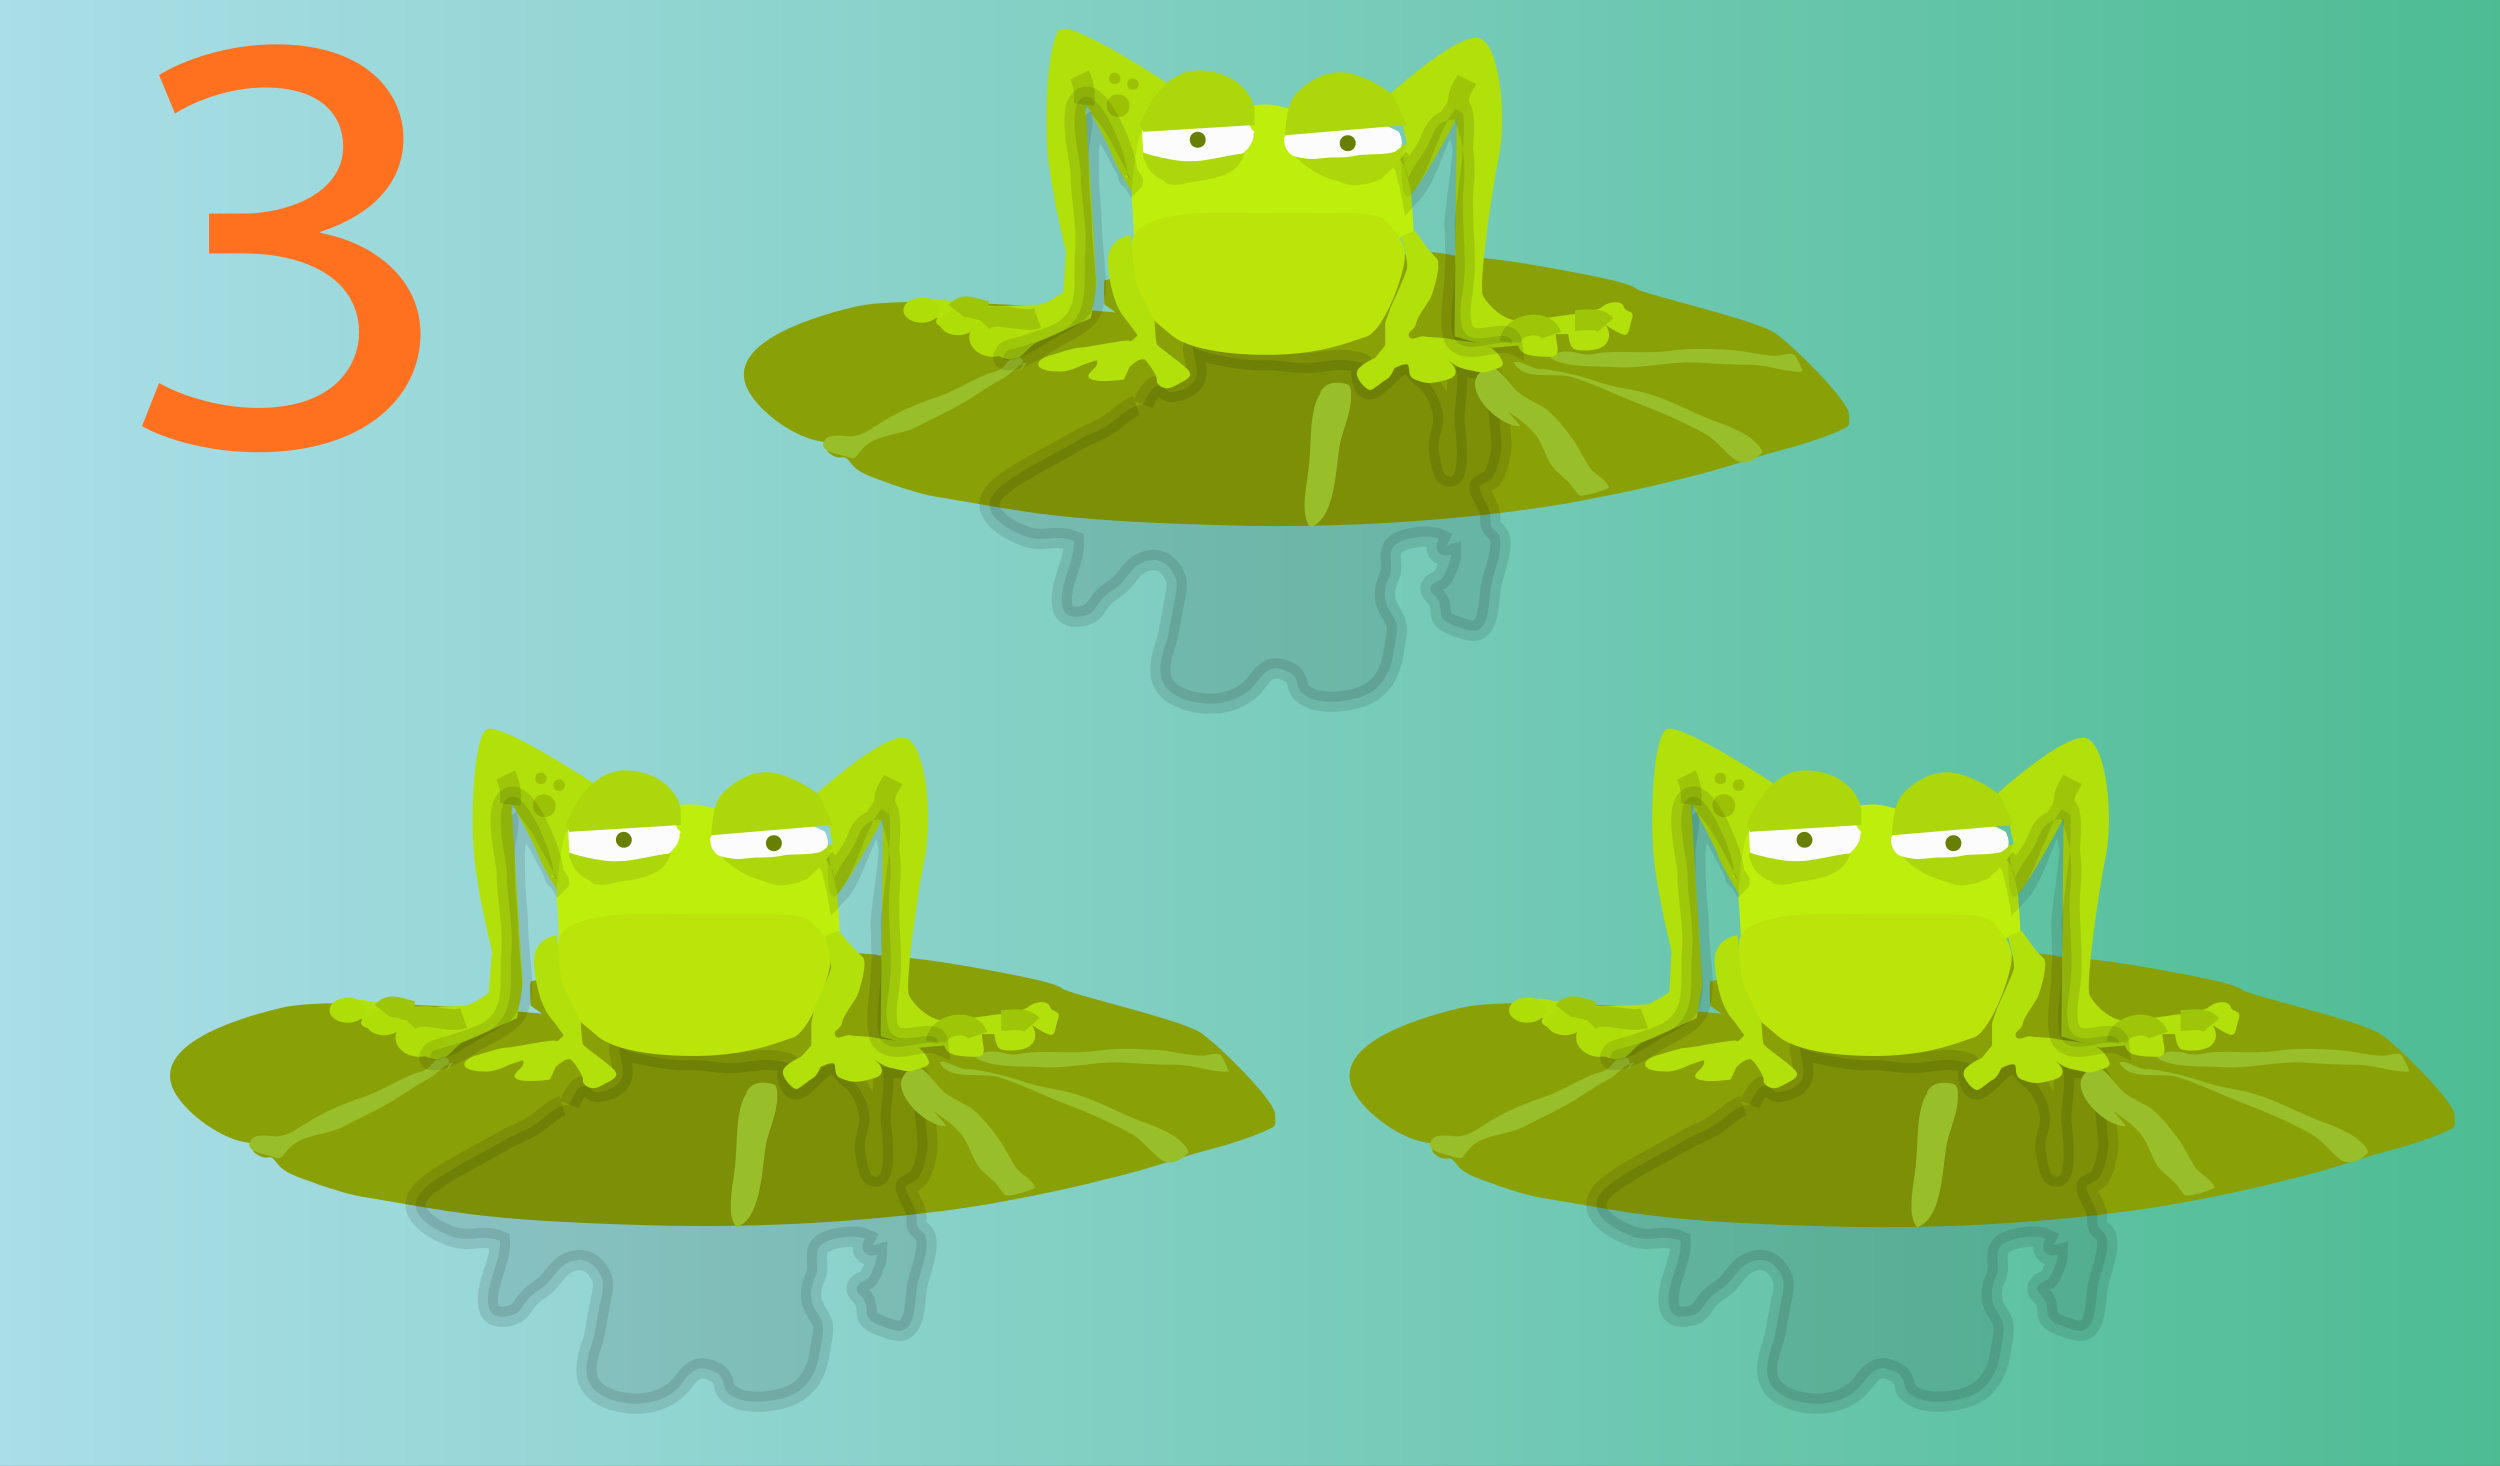<svg xmlns="http://www.w3.org/2000/svg" version="1.0" viewBox="0 0 220 129"><rect x="0" y="0" width="220" height="129" fill="#333333" stroke="none"/><switch><g><linearGradient id="a" x2="220.72" y1="64.75" y2="64.75" gradientUnits="userSpaceOnUse"><stop offset="0" stop-color="#aadee8"/><stop offset="1" stop-color="#4dbc93"/></linearGradient><path fill="url(#a)" d="M0 0h220.7v129.5H0z"/><path fill="#FF701F" d="M14 33.7c1.5.9 5 2.2 8.7 2.2 6.8 0 8.9-3.8 8.9-6.7-.1-4.9-5-6.9-10.2-6.9h-3v-3.5h3c3.9 0 8.8-1.8 8.8-5.9 0-2.8-2-5.2-6.9-5.2-3.1 0-6.2 1.2-7.9 2.3L14 6.6c2.1-1.3 6-2.7 10.3-2.7 7.7 0 11.2 4.1 11.2 8.3 0 3.6-2.4 6.6-7.3 8.2v.1c4.8.9 8.8 4.1 8.8 8.9 0 5.5-4.9 10.4-14.3 10.4-4.4 0-8.3-1.2-10.2-2.3l1.5-3.8z"/><path fill="#8AA007" d="M179.5 83.9s-28.9 2-29 2.5c-.1.5 0 2.1 0 2.1l1 .7s-18.1-1.7-23-.5c-5 1.2-10.7 3.4-9.6 6.8.7 2.1 4.1 4.6 6.4 5 2 .3-.2.4 1.3 1.3 1 .5.8-.4 1.7.8.7.9 2.5 1.3 3.4 1.7 1.5.5 3 1 4.5 1.2 6.7 1.1 9.6 2 24 2.4 14.4.5 26.6-1.1 31.5-2 0 0 5.1-.9 9.3-2 4.3-1 6.4-1.9 9.1-2.6 2.7-.7 4.7-1.5 5.3-1.8.6-.3.7-.2.6-1.4-.1-1.2-4.8-5.9-6.5-7.1-1.8-1.2-11.6-3.4-12.2-3.9-.6-.5-3.2-1-5.8-1.5-2.6-.5-5.2-.9-6-1-.7-.1-2.6-.3-3.9-.4-.3 0-.5 0-.7-.1"/><path fill="#B1E00A" d="M144.5 89.6s-1.8-.1-2.9 0c-.8.1-1.2.4-1.6 1-.1.2-.2.5-.3.8-.5 1.2.3 1 1.9 1.7 1.6.6 1.9-.9 3-1.4 1.1-.5 4.7-2.1 4.7-2.1l.5-3-1-16s2.1 3.8 2.4 4.7c.3 1 2.1 3.8 2.1 3.8l.3-3.7s1.3-1.9.8-2.7c-.5-.8.3-1.2.5-2 .2-.7 1.4-1.6 1.4-1.6s-8.6-5.7-9.7-4.9c-1.1.8-1.4 7.4-1.1 10.9.3 3.5 1.6 8.6 1.6 8.6l-.2 3.6s-1.6 1.1-2.1 1.1-4.4.3-5.2 0c-.8-.3-2.1-.3-2.6-.3s-1.1-.3-1.7-.2c-.6.2-1.7 1.4-1.7 1.4l2.2.3s-.5.5.5.8c1 .3 2.4 0 2.4 0l5.8-.8z"/><path fill="#0A0A0A" stroke="#0A0A0A" stroke-width="1.782" d="M153.4 97.3c-.9.3-1.7 1.2-2.5 1.7-.9.6-2 .9-2.9 1.5-2.1 1.2-4.4 2.3-6.3 3.7-2.3 1.7-1 3.2 1 4.2 1.1.5 1.6.7 2.8.6.8-.1 1.7-.1 2.4.2.1 1.9-1.4 3.9-1 5.8.2 1.1 1.5 1 2.4.6.5-.3.7-.9 1.1-1.3.5-.6 1.1-.8 1.6-1.3.9-.9 1.1-1.8 2.6-2.1 1.1-.2 2 .7 2.3 1.7.2.8-.2 1.9-.3 2.7-.2.9-.3 2-.6 2.9-.8 2.3-.9 4.1 1.8 5 1.9.6 4.1.4 5.6-.9.8-.7 1.1-1.8 2.3-1.9.4 0 1.1.3 1.4.5.6.5.4 1.2.8 1.6 1.2 1.3 4.4.9 5.8.2 1.6-.8 2.2-2.4 2.4-4.1.1-.6.3-1.4.2-2-.2-.9-.9-1.4-1-2.3-.1-.9.1-1.3.4-2.1.3-.7-.1-1.6.2-2.3.4-1 3.2-1.3 4.1-.9-.5 1 0 1.7 1.1 1.4 0 .4-.5 1.7-.8 2.1-.3.3-.9.3-1 .8-.1.5.5.7.7 1.2.4 1-.2 1.4 1 2 .5.2 1.7.7 2.2.6 1.3-.2 1.2-2.7 1.4-3.9.2-1.2 1.2-3.3.7-4.5-.2-.4-.6-.5-.7-.9-.1-.3 0-.8-.1-1.1-.1-.6-1-1.9-.9-2.3 0-.1.9-.5 1.1-.7.2-.3.4-.8.5-1.1.2-.7.4-1.5.3-2.3-.1-1.5-.3-3-.4-4.5-.2-2-2-1.8-3.6-1.9.4 1.5-.2 3.4-.1 4.9.1.7.7 5.7-.8 4.6-.3-.2-.6-2.1-.6-2.5 0-1 .5-1.7.4-2.7-.1-.9-.4-1.6-.9-2.4-.4-.6-.6-.7-1.1-1.1-.2-.2-.8-1-1.1-1-1.4-.5-3.5 4.3-4.1 1-.1-.4.4-.6.1-1.1-.1-.1-1.2-.3-1.3-.3-.9-.1-2 .1-2.9.2-1.9.2-2.9-.3-4.8-.2-.9.1-5.4-.6-5.9-1.2-.2 1 1.6 3.4-1.8 4-.6.1-.8-.7-1.5-.5-.5.2-.9 1.1-1.1 1.6" opacity=".11"/><path fill="#98BE29" d="M169.6 96.2c-1 1.4-.8 4.6-1 6.2-.1 1.5-.9 4.4.1 5.6 2.4-.8 2.2-5.8 2.7-7.7.3-1.2.9-2.5.9-3.8 0-1-.1-1.1-.9-1.2-.7-.1-1.5.1-1.8.8m16.4 1.7c.9.6 2 1.4 2.6 2.3.6.9.8 2 1.5 2.8.4.4.9.8 1.3 1.2.2.2.7 1 .9 1.1.4.1 2.2-.4 2.6-.7-.4-.9-1.3-1.1-1.8-1.9-.5-.8-.9-1.7-1.5-2.5s-1.3-1.7-2.1-2.4c-.8-.6-1.7-.9-2.5-1.5-.7-.5-1.5-1.9-2.2-2.2-1-.3-1.8.8-1.7 1.5.1 1.6 2.5 3.7 4 3.6m1.6-5.1c1.5.2 3.5.6 4.9 1.1 1.6.6 3.3.7 4.9 1.2 2 .6 3.9 1.7 5.8 2.4 1.2.4 3.7 1.4 4.1 2.7-.7.8-1.7 1.2-2.5.6-.9-.7-1.5-1.6-2.5-2.2-2-1.1-4.1-2-6.2-2.8-1.8-.7-3.6-1.6-5.5-2.2-1.6-.5-4.3.4-5.2-1.3.6-.3 1.7.7 2.6.6m22.9.2c-1.4.1-3-.6-4.6-.6-1.6 0-3.2-.1-4.8-.2-2.4-.1-4.9.6-7.2.4-1.7-.1-4.1.1-5.6-.8.8-.7 1.3-.6 2.2-.5.4.1.7.2 1.2.2s1.1-.2 1.6-.2c1.8-.1 3.6.1 5.4-.1 1.8-.3 3.7-.2 5.6-.1 1.3.1 2.6.5 3.9.5.5 0 1.1-.3 1.6-.1.2.2.8 1.5.7 1.5zm-68.2-.8c-.7 0-1.6 1.2-2.3 1.5-.8.4-1.5.9-2.3 1.4-1.6 1.1-3.5 1.9-5.2 2.8-1.4.7-3.3.6-4.5 1.7-1 .9-.5 1.3-1.9.8-.6-.2-2.3-.4-1.6-1.4.4-.6 1.6-.3 2.3-.3 1-.1 1.5-.5 2.3-1 1.5-1 3.1-1.7 4.8-2.3 1.7-.5 3.2-1.5 4.9-2.2.4-.1.8-.2 1.1-.4.4-.2.6-.7 1-.9 1.3-.6 1.2.7.5 1.4"/><path fill="#BEEF0C" d="M177.8 82s-.2-4.4-.6-6c-.4-1.6-9.7-5-12.1-5.2-2.4-.1-10.4 1.5-11.1 2.2-.7.7-1.1 5.6-1 6.3.1.7.2 3.3.2 3.3h11.9c1.6 0 7 1 7.6 1.3.5.3 5.1-1.9 5.1-1.9z"/><path fill="#BBE50A" d="M153 83.5c.1-.4-1-3.2 8.5-3.1 9.6.2 12.8-.3 13.8.7s2.1 2.2 1.6 4.1c-.4 1.9-1.9 5.6-3.2 6.1-1.3.4-3.5 1.4-7.5 1.6-2.3.1-7.6 0-9.7-1.7-.9-.8-2.7-2.1-3-2.9-.3-.9-.4-2.7-.7-3.2-.1-.6.2-1.6.2-1.6z"/><path fill="#AFDD07" d="M136 88.9c0 .6-.7 1.1-1.6 1.1-.9 0-1.6-.5-1.6-1.1 0-.6.7-1.1 1.6-1.1.9-.1 1.6.5 1.6 1.1zm3.3 1.1c0 .6-.7 1.1-1.6 1.1-.9 0-1.6-.5-1.6-1.1 0-.6.7-1.1 1.6-1.1.8 0 1.6.5 1.6 1.1z"/><path fill="#AFDD07" d="M142.9 91.3c0 1-1 1.7-2.1 1.7-1.2 0-2.1-.8-2.1-1.7 0-1 1-1.7 2.1-1.7 1.2 0 2.1.7 2.1 1.7z"/><path fill="#B1E00A" d="M152.9 82.3s-2.2.2-2 2.6c.2 2.5.9 4 1.4 4.6.5.6 1.2 1.6 1.2 1.6s-.6.7-.7.5c-.1-.2-3.8.6-4.4.6-.6 0-2.2.6-2.7.7-.5.2-1.1.5-.9.9.2.4 1.1.5 1.9.5.9 0 2-.6 2-.6l1.2-.4s.2.2-.1.6c-.2.3-1.1.8-.3 1.1.8.3 2.8 0 2.8 0l.5-1.1s1-1 1.4-.6c.4.4 1.1 1.5 1 1.8-.1.2.6 1 1.5.5s1.9-.8 1.2-1.5-2.5-1.9-2.7-2.2c-.1-.2-.2-2-.2-2s-1.6-3.1-1.7-3.7c-.1-.6-.3-2.8-.3-2.8l-.1-1.1zm22.4 7.7v2l-.9 1.1s-1.6.7-1.6 1.3c-.1.5.9 1.7 1.3 1.5.4-.2.9-.7 1.3-.9.4-.2.7-1 .7-1s.9-.5 1.2-.3c.2.2-.1 1 .6 1.3.8.3 1.2.4 2.1.2.8-.2 1.5-.3 1.5-.9 0-.5-.7-1-.7-1s.9.7 1.6.8c.6.1 1.4.4 1.9.2s1.6-.3 1.3-.9c-.2-.6-.9-1.3-1.6-1.5-.7-.2-2.9-.4-3.2-.5-.3-.1-1.7-.1-2.1-.2-.4-.1-1.1.5-1.3 0-.2-.5.5-.5.6-1.1.1-.6.9-1.6 1.3-2.3.3-.7 1-3.1.5-3.5-.5-.4-1.7-2.1-1.8-2.3-.1-.2-1.3.4-1.3.4s.7 2.4.5 2.9c-.1.5-1.4 3.3-1.4 3.3l-.5 1.4z"/><path fill="#B1E00A" d="M175.8 69.8s6.2-5.6 7.9-4.8c1.7.8 2.3 6.9 1.6 10.4-.7 3.4-1.8 11.4-1.4 12.2.4.8 1.9 2.4 3.4 2.2 1.6-.1 4.1-.5 4.1-.5s2.4-.2 3-.7c.6-.5 1.7-.6 1.9 0 .2.6 1 .2.7 1.1-.3.9-.2 1.6-.9 1.3-.7-.3-1.4-.8-1.4-.8s.3.4.3.9-.3 1-1 1.2c-.7.2-1.7.2-2.1 0-.4-.2-.5-1.3-.5-1.3h-1.1s0 .2.1.8c.1.5.2 1.1-.4 1.2-.6 0-1.5 0-2.2-.2-.7-.2-.8-.8-.8-.8l-2.2.2-3.4-1 .2-19.2s-3.6 6.8-4.3 6.9c-.7.1-.5-2.8-.6-3.5-.1-.7.5-1.2.5-1.2s-.3-1.2-.4-2c-.3-.6-1-2.4-1-2.4z"/><path fill="#FCFCFC" d="M163.8 73.2s-.8 1.8-1.3 1.9c-.5.1-3.8-.2-4.2 0-.4.2-2.6.8-2.9 0-.3-.8-1.3-1.5-1.3-1.5v-.4s3.9-.3 4.7-.3c.8 0 3.3.3 3.9 0 .5-.3 1.1.3 1.1.3z"/><path fill="#ACD80B" d="M162.4 75.1s-2.7 1.5-3.7 2.2c-1 .7-2.1.6-2.5.5-.4-.1-2.2-2.3-2.2-2.3v-1.3s1.3-1 1.3 0 1.3 1.4 2.1 1.2c.8-.3 3.1-.3 3.1-.3h1.9zm5.8-.1l7.7-.8 1.3.2s-.5.8-.6 1.1c-.1.3-1.6 1.8-1.6 1.8s-1.3.7-2.7.6c-1.3-.1-5.4-2.9-5.4-2.9"/><path fill="#FCFCFC" d="M153.9 73s.1 1.9.1 2c0 .1 2.8.9 4.5.8 1.7-.1 3.1 0 3.1 0s1.8-.7 2.1-2.1c.1-.5-.6-1.5-.6-1.5s-5.7-.3-6.2-.3-2.3.3-2.7.3c-.4-.1-.3.6-.3.6"/><path fill="#ACD80B" d="M153.7 72.6s1.7-5 5.4-4.8c3.7.2 4.7 2.8 4.7 3.5v1.3l-9.8.6-.3-.6z"/><path fill="#FCFCFC" d="M176.5 73.2s.7 1.3-.2 1.7c-.9.4-2.8.2-3.6.4-.8.2-3.6.3-3.8.3-.2 0-1.7-.1-2-.5-.4-.4-.5-.8-.5-1.3s2.3-2 3.2-1.8c.9.2 3.5-.1 4.1 0 .7.1 2.8 1.2 2.8 1.2z"/><path fill="#ACD80B" d="M166.5 73.5s0-2.6.9-3.6 2.7-2.2 4.5-1.9c1.8.3 4 1.7 4.2 2.2.2.5 1.1 2.4 1.1 2.4l-10.7.9z"/><path fill="#677F03" d="M172.6 74.2c0 .4-.3.7-.7.7-.4 0-.7-.3-.7-.7 0-.4.3-.7.7-.7.4 0 .7.3.7.7z"/><path fill="#9DC105" d="M152.7 70.9c0 .6-.4 1-1 1s-1-.5-1-1c0-.6.4-1 1-1s1 .5 1 1zm-.8-2.4c0 .3-.2.5-.5.5s-.5-.2-.5-.5.2-.5.5-.5.5.2.5.5zm1.6.6c0 .3-.2.5-.5.5s-.5-.2-.5-.5.2-.5.5-.5c.3-.1.5.2.5.5z"/><path fill="none" stroke="#9DC609" stroke-width="1.825" d="M148.8 70.8c.1-.8 0-1.8-.4-2.6m-8.6 21.7c1.1-1.1 3.5.2 4.9-.3m-7.1-.6c.7-.9 1.9 0 2.8 0m49.5 2.1c-.5-1.5-3.5-1-3.6.6m5.6-1.9c.9 0 2.1-.3 2.7.4"/><path fill="#0A0A0A" stroke="#0A0A0A" stroke-width="1.782" d="M152.6 77c.2-1.2-2.1-7-3.6-6.9-2 .2-.5 5.6-.5 6.7 0 2.3.6 4.7.4 7-.2 2.4.5 5.2-1.8 6.8-1 .7-2.4 1-3.5 1.4-.3.1-1.6.4-1.7.6-.7 1 .5.7 1.1.5 1.1-.3 2.4-1.3 3.5-1.9 1.1-.6 2.2-1.1 2.8-2 .5-.8.6-2.4.5-3.4l-.3-3.6c0-1.1-.1-2.3-.2-3.4-.1-1.3-.1-2.4-.1-3.7 0-1.1.6-2.5.2-3.5 1.6 1.6 2.6 4.3 3.7 6 .1-.1-.4-.3-.4-.4m24.2-1.8c.1 1.1.5 2.2.7 3.3 1.6-1.7 2.4-6 4.1-7.8 1.4.3-.4 9.2-.3 10.6.1.8 0 1.6.1 2.4 0 .7-.1 1.3-.1 2.1 0 1.2-.7 4.7.1 5.6 1.2 1.3 3.6-.3 5 .3-.2-2-4 1-4.5-1.8-.3-1.8.3-2.7.3-5.4 0-2-.3-4.6-.1-6.6.2-2.3 0-3.9-.8-6-1.5.1-1.8 1-2.2 2-.5 1.1-1.4 2-1.9 3.2 0-.7-.4-1.3-.8-1.7" opacity=".11"/><path fill="none" stroke="#9DC609" stroke-width="1.825" d="M182.4 68.6c-.1.2-.5.8-.6 1.1-.2.5-.1 1-.4 1.5"/><path fill="#ACD80B" d="M153.9 75.1c.2 2 2.1 2.9 3.8 2.6 1.7-.3 4.6-.4 5.1-2.6-1.3.1-3.3.7-4.7.7-1.3.1-2.8-.1-4.2-.7m13.5.3c1.4 1.4 3.2 2.3 5.2 2.3.9 0 1.8-.2 2.6-.7.7-.4 1.9-1.6 1.7-2.5-.4.1-.7.5-1.1.7-.3.1-.8.2-1.1.2-.8.1-1.6.1-2.4.1-.8 0-1.5-.1-2.3 0-.9.1-1.7.2-2.6-.1"/><path fill="#677F03" d="M159.5 73.9c0 .4-.3.7-.7.7-.4 0-.7-.3-.7-.7 0-.4.3-.7.7-.7.4 0 .7.4.7.7z"/><path fill="#8AA007" d="M75.7 83.9s-28.9 2-29 2.5c-.1.5 0 2.1 0 2.1l1 .7s-18.1-1.7-23-.5c-5 1.2-10.7 3.4-9.6 6.8.7 2.1 4.1 4.6 6.4 5 2 .3-.2.4 1.3 1.2 1 .5.8-.4 1.7.8.7.9 2.5 1.3 3.4 1.7 1.5.5 3 1 4.5 1.2 6.7 1.1 9.6 2 24 2.4 14.4.5 26.6-1.1 31.5-2 0 0 5.1-.9 9.3-2 4.3-1 6.4-1.9 9.1-2.6 2.7-.7 4.7-1.5 5.3-1.8.6-.3.7-.2.6-1.4-.1-1.2-4.8-5.9-6.5-7.1-1.8-1.2-11.6-3.4-12.2-3.9-.6-.5-3.2-1-5.8-1.5-2.6-.5-5.2-.9-6-1-.7-.1-2.6-.3-3.9-.4-.3 0-.5 0-.7-.1"/><path fill="#B1E00A" d="M40.7 89.6s-1.8-.1-2.9 0c-.8.1-1.2.4-1.6 1-.1.2-.2.5-.3.8-.5 1.2.3 1 1.9 1.7 1.6.6 1.9-.9 3-1.4 1.1-.5 4.7-2.1 4.7-2.1l.5-3-1-16s2.1 3.8 2.4 4.7c.3 1 2.1 3.8 2.1 3.8l.3-3.7s1.3-1.9.8-2.7c-.5-.8.3-1.2.5-2 .2-.7 1.4-1.6 1.4-1.6s-8.6-5.7-9.7-4.9c-1.1.8-1.4 7.4-1.1 10.9.3 3.5 1.6 8.6 1.6 8.6l-.3 3.7s-1.6 1.1-2.1 1.1-4.4.3-5.2 0c-.8-.3-2.1-.3-2.6-.3s-1.1-.3-1.7-.2c-.6.2-1.7 1.4-1.7 1.4l2.2.3s-.5.5.5.8c.9.3 2.4 0 2.4 0l5.9-.9z"/><path fill="#0A0A0A" stroke="#0A0A0A" stroke-width="1.782" d="M49.5 97.3c-.9.3-1.7 1.2-2.5 1.7-.9.6-2 .9-2.9 1.5-2.1 1.2-4.4 2.3-6.3 3.7-2.3 1.7-1 3.2 1 4.2 1.1.5 1.6.7 2.8.6.8-.1 1.7-.1 2.4.2.1 1.9-1.4 3.9-1 5.8.2 1.1 1.5 1 2.4.6.5-.3.7-.9 1.1-1.3.5-.6 1.1-.8 1.6-1.3.9-.9 1.1-1.8 2.6-2.1 1.1-.2 2 .7 2.3 1.7.2.8-.2 1.9-.3 2.7-.2.9-.3 2-.6 2.9-.8 2.3-.9 4.1 1.8 5 1.9.6 4.1.4 5.6-.9.8-.7 1.1-1.8 2.3-1.9.4 0 1.1.3 1.4.5.6.5.4 1.2.8 1.6 1.2 1.3 4.4.9 5.8.2 1.6-.8 2.2-2.4 2.4-4.1.1-.6.3-1.4.2-2-.2-.9-.9-1.4-1-2.3-.1-.9.1-1.3.4-2.1.3-.7-.1-1.6.2-2.3.4-1 3.2-1.3 4.1-.9-.5 1 0 1.7 1.1 1.4 0 .4-.5 1.7-.8 2.1-.3.3-.9.3-1 .8-.1.5.5.7.7 1.2.4 1-.2 1.4 1 2 .5.2 1.7.7 2.2.6 1.3-.2 1.2-2.7 1.4-3.9.2-1.2 1.2-3.3.7-4.5-.2-.4-.6-.5-.7-.9-.1-.3 0-.8-.1-1.1-.1-.6-1-1.9-.9-2.3 0-.1.9-.5 1.1-.7.2-.3.4-.8.5-1.1.2-.7.4-1.5.3-2.3-.1-1.5-.3-3-.4-4.5-.2-2-2-1.8-3.6-1.9.4 1.5-.2 3.4-.1 4.9.1.7.7 5.7-.8 4.6-.3-.2-.6-2.1-.6-2.5 0-1 .5-1.7.4-2.7-.1-.9-.4-1.6-.9-2.4-.4-.6-.6-.7-1.1-1.1-.2-.2-.8-1-1.1-1-1.4-.5-3.5 4.3-4.1 1-.1-.4.4-.6.1-1.1-.1-.1-1.2-.3-1.3-.3-.9-.1-2 .1-2.9.2-1.9.2-2.9-.3-4.8-.2-.9.1-5.4-.6-5.9-1.2-.2 1 1.6 3.4-1.8 4-.6.1-.8-.7-1.5-.5-.5.2-.9 1.1-1.1 1.6" opacity=".11"/><path fill="#98BE29" d="M65.7 96.2c-1 1.4-.8 4.6-1 6.2-.1 1.5-.9 4.4.1 5.6 2.4-.8 2.2-5.8 2.7-7.7.3-1.2.9-2.5.9-3.8 0-1-.1-1.1-.9-1.2-.7-.1-1.5.1-1.8.8m16.5 1.7c.9.6 2 1.4 2.6 2.3.6.9.8 2 1.5 2.8.4.4.9.8 1.3 1.2.2.2.7 1 .9 1.1.4.1 2.2-.4 2.6-.7-.4-.9-1.3-1.1-1.8-1.9-.5-.8-.9-1.7-1.5-2.5s-1.3-1.7-2.1-2.4c-.8-.6-1.7-.9-2.5-1.5-.7-.5-1.5-1.9-2.2-2.2-1-.3-1.8.8-1.7 1.5.1 1.6 2.5 3.7 4 3.6m1.6-5.1c1.5.2 3.5.6 4.9 1.1 1.6.6 3.3.7 4.9 1.2 2 .6 3.9 1.7 5.8 2.4 1.2.4 3.7 1.4 4.1 2.7-.7.8-1.7 1.2-2.5.6-.9-.7-1.5-1.6-2.5-2.2-2-1.1-4.1-2-6.2-2.8-1.8-.7-3.6-1.6-5.5-2.2-1.6-.5-4.3.4-5.2-1.3.6-.3 1.7.7 2.6.6m22.8.2c-1.4.1-3-.6-4.6-.6-1.6 0-3.2-.1-4.8-.2-2.4-.1-4.9.6-7.2.4-1.7-.1-4.1.1-5.6-.8.8-.7 1.3-.6 2.2-.5.4.1.7.2 1.2.2s1.1-.2 1.6-.2c1.8-.1 3.6.1 5.4-.1 1.8-.3 3.7-.2 5.6-.1 1.3.1 2.6.5 3.9.5.5 0 1.1-.3 1.6-.1.2.2.8 1.5.7 1.5zm-68.2-.8c-.7 0-1.6 1.2-2.3 1.5-.8.4-1.5.9-2.3 1.4-1.6 1.1-3.5 1.9-5.2 2.8-1.4.7-3.3.6-4.5 1.7-1 .9-.5 1.3-1.9.8-.6-.2-2.3-.4-1.6-1.4.4-.6 1.6-.3 2.3-.3 1-.1 1.5-.5 2.3-1 1.5-1 3.1-1.7 4.8-2.3 1.7-.5 3.2-1.5 4.9-2.2.4-.1.8-.2 1.1-.4.4-.2.6-.7 1-.9 1.3-.6 1.2.7.5 1.4"/><path fill="#BEEF0C" d="M73.9 82s-.2-4.4-.6-6c-.4-1.6-9.7-5-12.1-5.2-2.5-.2-10.4 1.5-11.2 2.2-.7.7-1.1 5.6-1 6.3.1.7.2 3.3.2 3.3h11.9c1.6 0 7 1 7.6 1.3.6.3 5.2-1.9 5.2-1.9z"/><path fill="#BBE50A" d="M49.1 83.5c.1-.4-1-3.2 8.5-3.1 9.6.2 12.8-.3 13.8.7s2.1 2.2 1.6 4.1c-.4 1.9-1.9 5.6-3.2 6.1-1.3.4-3.5 1.4-7.5 1.6-2.3.1-7.6 0-9.7-1.7-.9-.8-2.7-2.1-3-2.9-.3-.9-.4-2.7-.7-3.2-.1-.6.2-1.6.2-1.6z"/><path fill="#AFDD07" d="M32.2 88.9c0 .6-.7 1.1-1.6 1.1-.9 0-1.6-.5-1.6-1.1 0-.6.7-1.1 1.6-1.1.8-.1 1.6.5 1.6 1.1zm3.2 1.1c0 .6-.7 1.1-1.6 1.1-.9 0-1.6-.5-1.6-1.1s.7-1.1 1.6-1.1c.9 0 1.6.5 1.6 1.1z"/><path fill="#AFDD07" d="M39 91.3c0 1-1 1.7-2.1 1.7-1.2 0-2.1-.8-2.1-1.7 0-1 1-1.7 2.1-1.7 1.2 0 2.1.7 2.1 1.7z"/><path fill="#B1E00A" d="M49 82.3s-2.2.2-2 2.6c.2 2.5.9 4 1.4 4.6.5.6 1.2 1.6 1.2 1.6s-.6.7-.7.5c-.1-.2-3.8.6-4.4.6-.6 0-2.2.6-2.7.7-.5.2-1.1.5-.9.9.2.4 1.1.5 1.9.5.9 0 2-.6 2-.6l1.2-.4s.2.2-.1.6c-.2.3-1.1.8-.3 1.1.8.3 2.8 0 2.8 0l.5-1.1s1-1 1.4-.6c.4.4 1.1 1.5 1 1.8-.1.2.6 1 1.5.5s1.9-.8 1.2-1.5-2.5-1.9-2.7-2.2c-.1-.2-.2-2-.2-2s-1.6-3.1-1.7-3.7c-.1-.6-.3-2.8-.3-2.8l-.1-1.1zM71.4 90v2l-.9 1s-1.6.7-1.6 1.3c-.1.5.9 1.7 1.3 1.5.4-.2.9-.7 1.3-.9.4-.2.7-1 .7-1s.9-.5 1.2-.3c.2.2-.1 1 .6 1.3.8.3 1.2.4 2.1.2.8-.2 1.5-.3 1.5-.9 0-.5-.7-1-.7-1s.9.7 1.6.8c.6.1 1.4.4 1.9.2s1.6-.3 1.3-.9c-.2-.6-.9-1.3-1.6-1.5-.7-.2-2.9-.4-3.2-.5-.3-.1-1.7-.1-2.1-.2-.4-.1-1.1.5-1.3 0-.2-.5.5-.5.6-1.1.1-.6.9-1.6 1.3-2.3.3-.7 1-3.1.5-3.5s-1.9-2-2-2.2c-.1-.2-1.3.4-1.3.4s.7 2.4.5 2.9c-.1.5-1.4 3.3-1.4 3.3l-.3 1.4z"/><path fill="#B1E00A" d="M71.9 69.8s6.2-5.6 7.9-4.8c1.7.8 2.3 6.9 1.6 10.4-.7 3.4-1.8 11.4-1.4 12.2.4.8 1.9 2.4 3.4 2.2 1.6-.1 4.1-.5 4.1-.5s2.4-.2 3-.7c.6-.5 1.7-.6 1.9 0 .2.6 1 .2.7 1.1-.3.9-.2 1.6-.9 1.3-.7-.3-1.4-.8-1.4-.8s.3.4.3.9-.3 1-1 1.2c-.7.2-1.7.2-2.1 0-.4-.2-.5-1.3-.5-1.3h-1.1s0 .2.1.8c.1.5.2 1.1-.4 1.2-.6 0-1.5 0-2.2-.2-.7-.2-.8-.8-.8-.8l-2.2.2-3.4-1 .2-19.2s-3.6 6.8-4.3 6.9c-.7.1-.5-2.8-.6-3.5-.1-.7.5-1.2.5-1.2s-.3-1.2-.4-2c-.3-.6-1-2.4-1-2.4z"/><path fill="#FCFCFC" d="M59.9 73.2s-.8 1.8-1.3 1.9c-.5.1-3.8-.2-4.2 0-.4.2-2.6.8-2.9 0-.3-.8-1.3-1.5-1.3-1.5v-.4s3.9-.3 4.7-.3c.8 0 3.3.3 3.9 0 .6-.3 1.1.3 1.1.3z"/><path fill="#ACD80B" d="M58.5 75.1s-2.7 1.5-3.7 2.2c-1 .7-2.1.6-2.5.5-.4-.1-2.2-2.3-2.2-2.3v-1.3s1.3-1 1.3 0 1.3 1.4 2.1 1.2c.8-.3 3.1-.3 3.1-.3h1.9zm5.8-.1l7.7-.8 1.3.2s-.5.8-.6 1.1c-.1.3-1.6 1.8-1.6 1.8s-1.3.7-2.7.6c-1.4-.1-5.5-2.9-5.5-2.9"/><path fill="#FCFCFC" d="M50 73s.1 1.9.1 2c0 .1 2.8.9 4.5.8 1.7-.1 3.1 0 3.1 0s1.8-.7 2.1-2.1c.1-.5-.6-1.5-.6-1.5S53.6 72 53 72c-.5 0-2.3.3-2.7.3-.3-.1-.3.5-.3.5"/><path fill="#ACD80B" d="M49.8 72.6s1.7-5 5.4-4.8c3.7.2 4.7 2.8 4.7 3.5v1.3l-9.8.6-.3-.6z"/><path fill="#FCFCFC" d="M72.6 73.2s.7 1.3-.2 1.7c-.9.4-2.8.2-3.6.4-.8.2-3.6.3-3.8.3-.2 0-1.7-.1-2-.5-.4-.4-.5-.8-.5-1.3s2.3-2 3.2-1.8c.9.2 3.5-.1 4.1 0 .7.1 2.8 1.2 2.8 1.2z"/><path fill="#ACD80B" d="M62.6 73.5s0-2.6.9-3.6 2.7-2.2 4.5-1.9c1.8.3 4 1.7 4.2 2.2.2.5 1.1 2.4 1.1 2.4l-10.7.9z"/><path fill="#677F03" d="M68.8 74.2c0 .4-.3.7-.7.7-.4 0-.7-.3-.7-.7 0-.4.3-.7.7-.7.4 0 .7.3.7.7z"/><path fill="#9DC105" d="M48.9 70.9c0 .6-.4 1-1 1s-1-.5-1-1c0-.6.4-1 1-1 .5 0 1 .5 1 1zm-.8-2.4c0 .3-.2.5-.5.5s-.5-.2-.5-.5.2-.5.5-.5.5.2.5.5zm1.6.6c0 .3-.2.5-.5.5s-.5-.2-.5-.5.2-.5.5-.5c.2-.1.5.2.5.5z"/><path fill="none" stroke="#9DC609" stroke-width="1.825" d="M44.9 70.8c.1-.8 0-1.8-.4-2.6m-8.6 21.7c1.1-1.1 3.5.2 4.9-.3m-7.1-.6c.7-.9 1.9 0 2.8 0M86 91.1c-.5-1.5-3.5-1-3.6.6m5.7-1.9c.9 0 2.1-.3 2.7.4"/><path fill="#0A0A0A" stroke="#0A0A0A" stroke-width="1.782" d="M48.7 77c.2-1.2-2.1-7-3.6-6.9-2 .2-.5 5.6-.5 6.7 0 2.3.6 4.7.4 7-.2 2.4.5 5.2-1.8 6.8-1 .7-2.4 1-3.5 1.4-.3.1-1.6.4-1.7.6-.7 1 .5.7 1.1.5 1.1-.3 2.4-1.3 3.5-1.9 1.1-.6 2.2-1.1 2.8-2 .5-.8.6-2.4.5-3.4l-.3-3.6c0-1.1-.1-2.3-.2-3.4-.1-1.3-.1-2.4-.1-3.7 0-1.1.6-2.5.2-3.5 1.6 1.6 2.6 4.3 3.7 6 .1-.1-.4-.3-.4-.4M73 75.4c.1 1.1.5 2.2.7 3.3 1.6-1.7 2.4-6 4.1-7.8 1.4.3-.4 9.2-.3 10.6.1.8 0 1.6.1 2.4 0 .7-.1 1.3-.1 2.1 0 1.2-.7 4.7.1 5.6 1.2 1.3 3.6-.3 5 .3-.2-2-4 1-4.5-1.8-.3-1.8.3-2.7.3-5.4 0-2-.3-4.6-.1-6.6.2-2.3 0-3.9-.8-6-1.5.1-1.8 1-2.2 2-.5 1.1-1.4 2-1.9 3.2 0-.7-.4-1.3-.8-1.7" opacity=".11"/><path fill="none" stroke="#9DC609" stroke-width="1.825" d="M78.6 68.6c-.1.2-.5.8-.6 1.1-.2.5-.1 1-.4 1.5"/><path fill="#ACD80B" d="M50.1 75.1c.2 2 2.1 2.9 3.8 2.6 1.7-.3 4.6-.4 5.1-2.6-1.3.1-3.3.7-4.7.7-1.4.1-2.9-.1-4.2-.7m13.4.3c1.4 1.4 3.2 2.3 5.2 2.3.9 0 1.8-.2 2.6-.7.7-.4 1.9-1.6 1.7-2.5-.4.1-.7.5-1.1.7-.3.1-.8.2-1.1.2-.8.1-1.6.1-2.4.1-.8 0-1.5-.1-2.3 0-.8.1-1.7.2-2.6-.1"/><path fill="#677F03" d="M55.6 73.9c0 .4-.3.7-.7.7-.4 0-.7-.3-.7-.7 0-.4.3-.7.7-.7.4 0 .7.4.7.7z"/><path fill="#8AA007" d="M126.2 22.2s-28.9 2-29 2.5c-.1.5 0 2.1 0 2.1l1 .7s-18.1-1.7-23-.5c-5 1.2-10.7 3.4-9.6 6.8.7 2.1 4.1 4.6 6.4 5 2 .3-.2.4 1.3 1.3 1 .5.8-.4 1.7.8.7.9 2.5 1.3 3.4 1.7 1.5.5 3 1 4.5 1.2 6.7 1.1 9.6 2 24 2.4 14.4.5 26.6-1.1 31.5-2 0 0 5.1-.9 9.3-2 4.3-1 6.4-1.9 9.1-2.6 2.7-.7 4.7-1.5 5.3-1.8.6-.3.7-.2.6-1.4-.1-1.2-4.8-5.9-6.5-7.1-1.8-1.2-11.6-3.4-12.2-3.9-.6-.5-3.2-1-5.8-1.5-2.6-.5-5.2-.9-6-1-.7-.1-2.6-.3-3.9-.4-.3 0-.5 0-.7-.1"/><path fill="#B1E00A" d="M91.2 28s-1.8-.1-2.9 0c-.8.1-1.2.4-1.6 1-.1.2-.2.5-.3.8-.5 1.2.3 1 1.9 1.7 1.6.6 1.9-.9 3-1.4C92.4 29.6 96 28 96 28l.5-3-1-16s2.1 3.8 2.4 4.7c.3 1 2.1 3.8 2.1 3.8l.3-3.7s1.3-1.9.8-2.7c-.5-.8.3-1.2.5-2 .2-.7 1.4-1.6 1.4-1.6s-8.6-5.7-9.7-4.9c-1.1.8-1.4 7.4-1.1 10.9.3 3.5 1.6 8.6 1.6 8.6l-.2 3.6s-1.6 1.1-2.1 1.1-4.4.3-5.2 0c-.8-.3-2.1-.3-2.6-.3s-1.1-.3-1.7-.2c-.6.2-1.7 1.4-1.7 1.4l2.2.3s-.5.5.5.8c1 .3 2.4 0 2.4 0l5.8-.8z"/><path fill="#0A0A0A" stroke="#0A0A0A" stroke-width="1.782" d="M100 35.7c-.9.3-1.7 1.2-2.5 1.7-.9.6-2 .9-2.9 1.5-2.1 1.2-4.4 2.3-6.3 3.7-2.3 1.7-1 3.2 1 4.2 1.1.5 1.6.7 2.8.6.8-.1 1.7-.1 2.4.2.1 1.9-1.4 3.9-1 5.8.2 1.1 1.5 1 2.4.6.5-.3.7-.9 1.1-1.3.5-.6 1.1-.8 1.6-1.3.9-.9 1.1-1.8 2.6-2.1 1.1-.2 2 .7 2.3 1.7.2.8-.2 1.9-.3 2.7-.2.9-.3 2-.6 2.9-.8 2.3-.9 4.1 1.8 5 1.9.6 4.1.4 5.6-.9.8-.7 1.1-1.8 2.3-1.9.4 0 1.1.3 1.4.5.6.5.4 1.2.8 1.6 1.2 1.3 4.4.9 5.8.2 1.6-.8 2.2-2.4 2.4-4.1.1-.6.3-1.4.2-2-.2-.9-.9-1.4-1-2.3-.1-.9.1-1.3.4-2.1.3-.7-.1-1.6.2-2.3.4-1 3.2-1.3 4.1-.9-.5 1 0 1.7 1.1 1.4 0 .4-.5 1.7-.8 2.1-.3.3-.9.3-1 .8-.1.5.5.7.7 1.2.4 1-.2 1.4 1 2 .5.2 1.7.7 2.2.6 1.3-.2 1.2-2.7 1.4-3.9.2-1.2 1.2-3.3.7-4.5-.2-.4-.6-.5-.7-.9-.1-.3 0-.8-.1-1.1-.1-.6-1-1.9-.9-2.3 0-.1.9-.5 1.1-.7.2-.3.4-.8.5-1.1.2-.7.4-1.5.3-2.3-.1-1.5-.3-3-.4-4.5-.2-2-2-1.8-3.6-1.9.4 1.5-.2 3.4-.1 4.9.1.7.7 5.7-.8 4.6-.3-.2-.6-2.1-.6-2.5 0-1 .5-1.7.4-2.7-.1-.9-.4-1.6-.9-2.4-.4-.6-.6-.7-1.1-1.1-.2-.2-.8-1-1.1-1-1.4-.5-3.5 4.3-4.1 1-.1-.4.4-.6.1-1.1-.1-.1-1.2-.3-1.3-.3-.9-.1-2 .1-2.9.2-1.9.2-2.9-.3-4.8-.2-.9.1-5.4-.6-5.9-1.2-.2 1 1.6 3.4-1.8 4-.6.1-.8-.7-1.5-.5-.5.2-.9 1.1-1.1 1.6" opacity=".11"/><path fill="#98BE29" d="M116.2 34.6c-1 1.4-.8 4.6-1 6.2-.1 1.5-.9 4.4.1 5.6 2.4-.8 2.2-5.8 2.7-7.7.3-1.2.9-2.5.9-3.8 0-1-.1-1.1-.9-1.2-.7-.1-1.5.1-1.8.8m16.5 1.7c.9.6 2 1.4 2.6 2.3.6.9.8 2 1.5 2.8.4.4.9.8 1.3 1.2.2.2.7 1 .9 1.1.4.1 2.2-.4 2.6-.7-.4-.9-1.3-1.1-1.8-1.9-.5-.8-.9-1.7-1.5-2.5s-1.3-1.7-2.1-2.4c-.8-.6-1.7-.9-2.5-1.5-.7-.5-1.5-1.9-2.2-2.2-1-.3-1.8.8-1.7 1.5.1 1.6 2.5 3.7 4 3.6m1.6-5.1c1.5.2 3.5.6 4.9 1.1 1.6.6 3.3.7 4.9 1.2 2 .6 3.9 1.7 5.8 2.4 1.2.4 3.7 1.4 4.1 2.7-.7.8-1.7 1.2-2.5.6-.9-.7-1.5-1.6-2.5-2.2-2-1.1-4.1-2-6.2-2.8-1.8-.7-3.6-1.6-5.5-2.2-1.6-.5-4.3.4-5.2-1.3.6-.3 1.7.7 2.6.6m22.8.2c-1.4.1-3-.6-4.6-.6-1.6 0-3.2-.1-4.8-.2-2.4-.1-4.9.6-7.2.4-1.7-.1-4.1.1-5.6-.8.8-.7 1.3-.6 2.2-.5.4.1.7.2 1.2.2s1.1-.2 1.6-.2c1.8-.1 3.6.1 5.4-.1 1.8-.3 3.7-.2 5.6-.1 1.3.1 2.6.5 3.9.5.5 0 1.1-.3 1.6-.1.2.2.8 1.5.7 1.5zm-68.2-.8c-.7 0-1.6 1.2-2.3 1.5-.8.4-1.5.9-2.3 1.4-1.6 1.1-3.5 1.9-5.2 2.8-1.4.7-3.3.6-4.5 1.7-1 .9-.5 1.3-1.9.8-.6-.2-2.3-.4-1.6-1.4.4-.6 1.6-.3 2.3-.3 1-.1 1.5-.5 2.3-1 1.5-1 3.1-1.7 4.8-2.3 1.7-.5 3.2-1.5 4.9-2.2.4-.1.8-.2 1.1-.4.4-.2.6-.7 1-.9 1.3-.6 1.2.7.5 1.4"/><path fill="#BEEF0C" d="M124.4 20.4s-.2-4.4-.6-6c-.4-1.6-9.7-5-12.1-5.2-2.4-.1-10.4 1.5-11.1 2.2-.7.7-1.1 5.6-1 6.3.1.7.2 3.3.2 3.3h11.9c1.6 0 7 1 7.6 1.3.5.3 5.1-1.9 5.1-1.9z"/><path fill="#BBE50A" d="M99.6 21.8c.1-.4-1-3.2 8.5-3.1 9.6.2 12.8-.3 13.8.7s2.1 2.2 1.6 4.1c-.4 1.9-1.9 5.6-3.2 6.1-1.3.4-3.5 1.4-7.5 1.6-2.3.1-7.6 0-9.7-1.7-.9-.8-2.7-2.1-3-2.9-.3-.9-.4-2.7-.7-3.2-.1-.5.2-1.6.2-1.6z"/><path fill="#AFDD07" d="M82.7 27.3c0 .6-.7 1.1-1.6 1.1-.9 0-1.6-.5-1.6-1.1 0-.6.7-1.1 1.6-1.1.8-.1 1.6.4 1.6 1.1zm3.2 1.1c0 .6-.7 1.1-1.6 1.1-.9 0-1.6-.5-1.6-1.1 0-.6.7-1.1 1.6-1.1.9 0 1.6.5 1.6 1.1z"/><path fill="#AFDD07" d="M89.5 29.7c0 1-1 1.7-2.1 1.7-1.2 0-2.1-.8-2.1-1.7 0-1 1-1.7 2.1-1.7 1.2-.1 2.1.7 2.1 1.7z"/><path fill="#B1E00A" d="M99.5 20.7s-2.2.2-2 2.6c.2 2.5.9 4 1.4 4.6.5.6 1.2 1.6 1.2 1.6s-.6.7-.7.5c-.1-.2-3.8.6-4.4.6-.6 0-2.2.6-2.7.7-.5.2-1.1.5-.9.9.2.4 1.1.5 1.9.5.9 0 2-.6 2-.6l1.2-.4s.2.2-.1.6c-.2.3-1.1.8-.3 1.1.8.3 2.8 0 2.8 0l.5-1.1s1-1 1.4-.6c.4.4 1.1 1.5 1 1.8-.1.2.6 1 1.5.5s1.9-.8 1.2-1.5-2.5-1.9-2.7-2.2c-.1-.2-.2-2-.2-2s-1.6-3.1-1.7-3.7c-.1-.6-.3-2.8-.3-2.8l-.1-1.1zm22.4 7.7v2l-.9 1.1s-1.6.7-1.6 1.3c-.1.5.9 1.7 1.3 1.5.4-.2.9-.7 1.3-.9.4-.2.7-1 .7-1s.9-.5 1.2-.3c.2.2-.1 1 .6 1.3.8.3 1.2.4 2.1.2.8-.2 1.5-.3 1.5-.9 0-.5-.7-1-.7-1s.9.7 1.6.8c.6.1 1.4.4 1.9.2s1.6-.3 1.3-.9c-.2-.6-.9-1.3-1.6-1.5-.7-.2-2.9-.4-3.2-.5-.3-.1-1.7-.1-2.1-.2-.4-.1-1.1.5-1.3 0-.2-.5.5-.5.6-1.1.1-.6.9-1.6 1.3-2.3.3-.7 1-3.1.5-3.5-.5-.4-1.7-2.1-1.8-2.3-.1-.2-1.3.4-1.3.4s.7 2.4.5 2.9c-.1.5-1.4 3.3-1.4 3.3l-.5 1.4z"/><path fill="#B1E00A" d="M122.4 8.2s6.2-5.6 7.9-4.8c1.7.8 2.3 6.9 1.6 10.4-.7 3.4-1.8 11.4-1.4 12.2.4.8 1.9 2.4 3.4 2.2 1.6-.1 4.1-.5 4.1-.5s2.4-.2 3-.7c.6-.5 1.7-.6 1.9 0 .2.6 1 .2.7 1.1-.3.9-.2 1.6-.9 1.3-.7-.3-1.4-.8-1.4-.8s.3.4.3.9-.3 1-1 1.2c-.7.2-1.7.2-2.1 0-.4-.2-.5-1.3-.5-1.3h-1.1s0 .2.1.8c.1.5.2 1.1-.4 1.2-.6 0-1.5 0-2.2-.2-.7-.2-.8-.8-.8-.8l-2.2.2-3.4-1 .2-19.2s-3.6 6.8-4.3 6.9c-.7.1-.5-2.8-.6-3.5-.1-.7.5-1.2.5-1.2s-.3-1.2-.4-2c-.3-.6-1-2.4-1-2.4z"/><path fill="#FCFCFC" d="M110.4 11.6s-.8 1.8-1.3 1.9c-.5.1-3.8-.2-4.2 0-.4.2-2.6.8-2.9 0-.3-.8-1.3-1.5-1.3-1.5v-.4s3.9-.3 4.7-.3c.8 0 3.3.3 3.9 0 .5-.3 1.1.3 1.1.3z"/><path fill="#ACD80B" d="M109 13.5s-2.7 1.5-3.7 2.2c-1 .7-2.1.6-2.5.5-.4-.1-2.2-2.3-2.2-2.3v-1.3s1.3-1 1.3 0 1.3 1.4 2.1 1.2c.8-.3 3.1-.3 3.1-.3h1.9zm5.8-.1l7.7-.8 1.3.2s-.5.8-.6 1.1c-.1.3-1.6 1.8-1.6 1.8s-1.3.7-2.7.6c-1.3-.1-5.4-2.9-5.4-2.9"/><path fill="#FCFCFC" d="M100.5 11.4s.1 1.9.1 2c0 .1 2.8.9 4.5.8 1.7-.1 3.1 0 3.1 0s1.8-.7 2.1-2.1c.1-.5-.6-1.5-.6-1.5s-5.7-.3-6.2-.3-2.3.3-2.7.3c-.4-.1-.3.6-.3.6"/><path fill="#ACD80B" d="M100.3 11s1.7-5 5.4-4.8c3.7.2 4.7 2.8 4.7 3.5V11l-9.8.6-.3-.6z"/><path fill="#FCFCFC" d="M123.1 11.6s.7 1.3-.2 1.7c-.9.4-2.8.2-3.6.4-.8.2-3.6.3-3.8.3-.2 0-1.7-.1-2-.5-.4-.4-.5-.8-.5-1.3s2.3-2 3.2-1.8c.9.2 3.5-.1 4.1 0 .7.1 2.8 1.2 2.8 1.2z"/><path fill="#ACD80B" d="M113.1 11.9s0-2.6.9-3.6 2.7-2.2 4.5-1.9c1.8.3 4 1.7 4.2 2.2.2.5 1.1 2.4 1.1 2.4l-10.7.9z"/><path fill="#677F03" d="M119.3 12.6c0 .4-.3.7-.7.7-.4 0-.7-.3-.7-.7 0-.4.3-.7.7-.7.4 0 .7.3.7.7z"/><path fill="#9DC105" d="M99.4 9.3c0 .6-.4 1-1 1s-1-.5-1-1c0-.6.4-1 1-1 .5 0 1 .4 1 1zm-.8-2.4c0 .3-.2.5-.5.5s-.5-.2-.5-.5.2-.5.5-.5c.2 0 .5.2.5.5zm1.6.5c0 .3-.2.5-.5.5s-.5-.2-.5-.5.2-.5.5-.5c.2 0 .5.2.5.5z"/><path fill="none" stroke="#9DC609" stroke-width="1.825" d="M95.4 9.2c.1-.8 0-1.8-.4-2.6m-8.6 21.7c1.1-1.1 3.5.2 4.9-.3m-7.1-.6c.7-.9 1.9 0 2.8 0m49.5 2.1c-.5-1.5-3.5-1-3.6.6m5.7-1.9c.9 0 2.1-.3 2.7.4"/><path fill="#0A0A0A" stroke="#0A0A0A" stroke-width="1.782" d="M99.2 15.4c.2-1.2-2.1-7-3.6-6.9-2 .2-.5 5.6-.5 6.7 0 2.3.6 4.7.4 7-.2 2.4.5 5.2-1.8 6.8-1 .7-2.4 1-3.5 1.4-.3.1-1.6.4-1.7.6-.7 1 .5.7 1.1.5 1.1-.3 2.4-1.3 3.5-1.9 1.1-.6 2.2-1.1 2.8-2 .5-.8.6-2.4.5-3.4l-.3-3.6c0-1.1-.1-2.3-.2-3.4-.1-1.3-.1-2.4-.1-3.7 0-1.1.6-2.5.2-3.5 1.6 1.6 2.6 4.3 3.7 6 .1-.1-.4-.3-.4-.4m24.2-1.8c.1 1.1.5 2.2.7 3.3 1.6-1.7 2.4-6 4.1-7.8 1.4.3-.4 9.2-.3 10.6.1.8 0 1.6.1 2.4 0 .7-.1 1.3-.1 2.1 0 1.2-.7 4.7.1 5.6 1.2 1.3 3.6-.3 5 .3-.2-2-4 1-4.5-1.8-.3-1.8.3-2.7.3-5.4 0-2-.3-4.6-.1-6.6.2-2.3 0-3.9-.8-6-1.5.1-1.8 1-2.2 2-.5 1.1-1.4 2-1.9 3.2 0-.7-.4-1.3-.8-1.7" opacity=".11"/><path fill="none" stroke="#9DC609" stroke-width="1.825" d="M129.1 7c-.1.2-.5.8-.6 1.1-.2.5-.1 1-.4 1.5"/><path fill="#ACD80B" d="M100.6 13.5c.2 2 2.1 2.9 3.8 2.6 1.7-.3 4.6-.4 5.1-2.6-1.3.1-3.3.7-4.7.7-1.4.1-2.9-.2-4.2-.7m13.4.3c1.4 1.4 3.2 2.3 5.2 2.3.9 0 1.8-.2 2.6-.7.7-.4 1.9-1.6 1.7-2.5-.4.1-.7.5-1.1.7-.3.1-.8.2-1.1.2-.8.1-1.6.1-2.4.1-.8 0-1.5-.1-2.3 0-.9.1-1.7.2-2.6-.1"/><path fill="#677F03" d="M106.1 12.3c0 .4-.3.7-.7.7-.4 0-.7-.3-.7-.7 0-.4.3-.7.7-.7.4 0 .7.3.7.7z"/></g></switch></svg>

